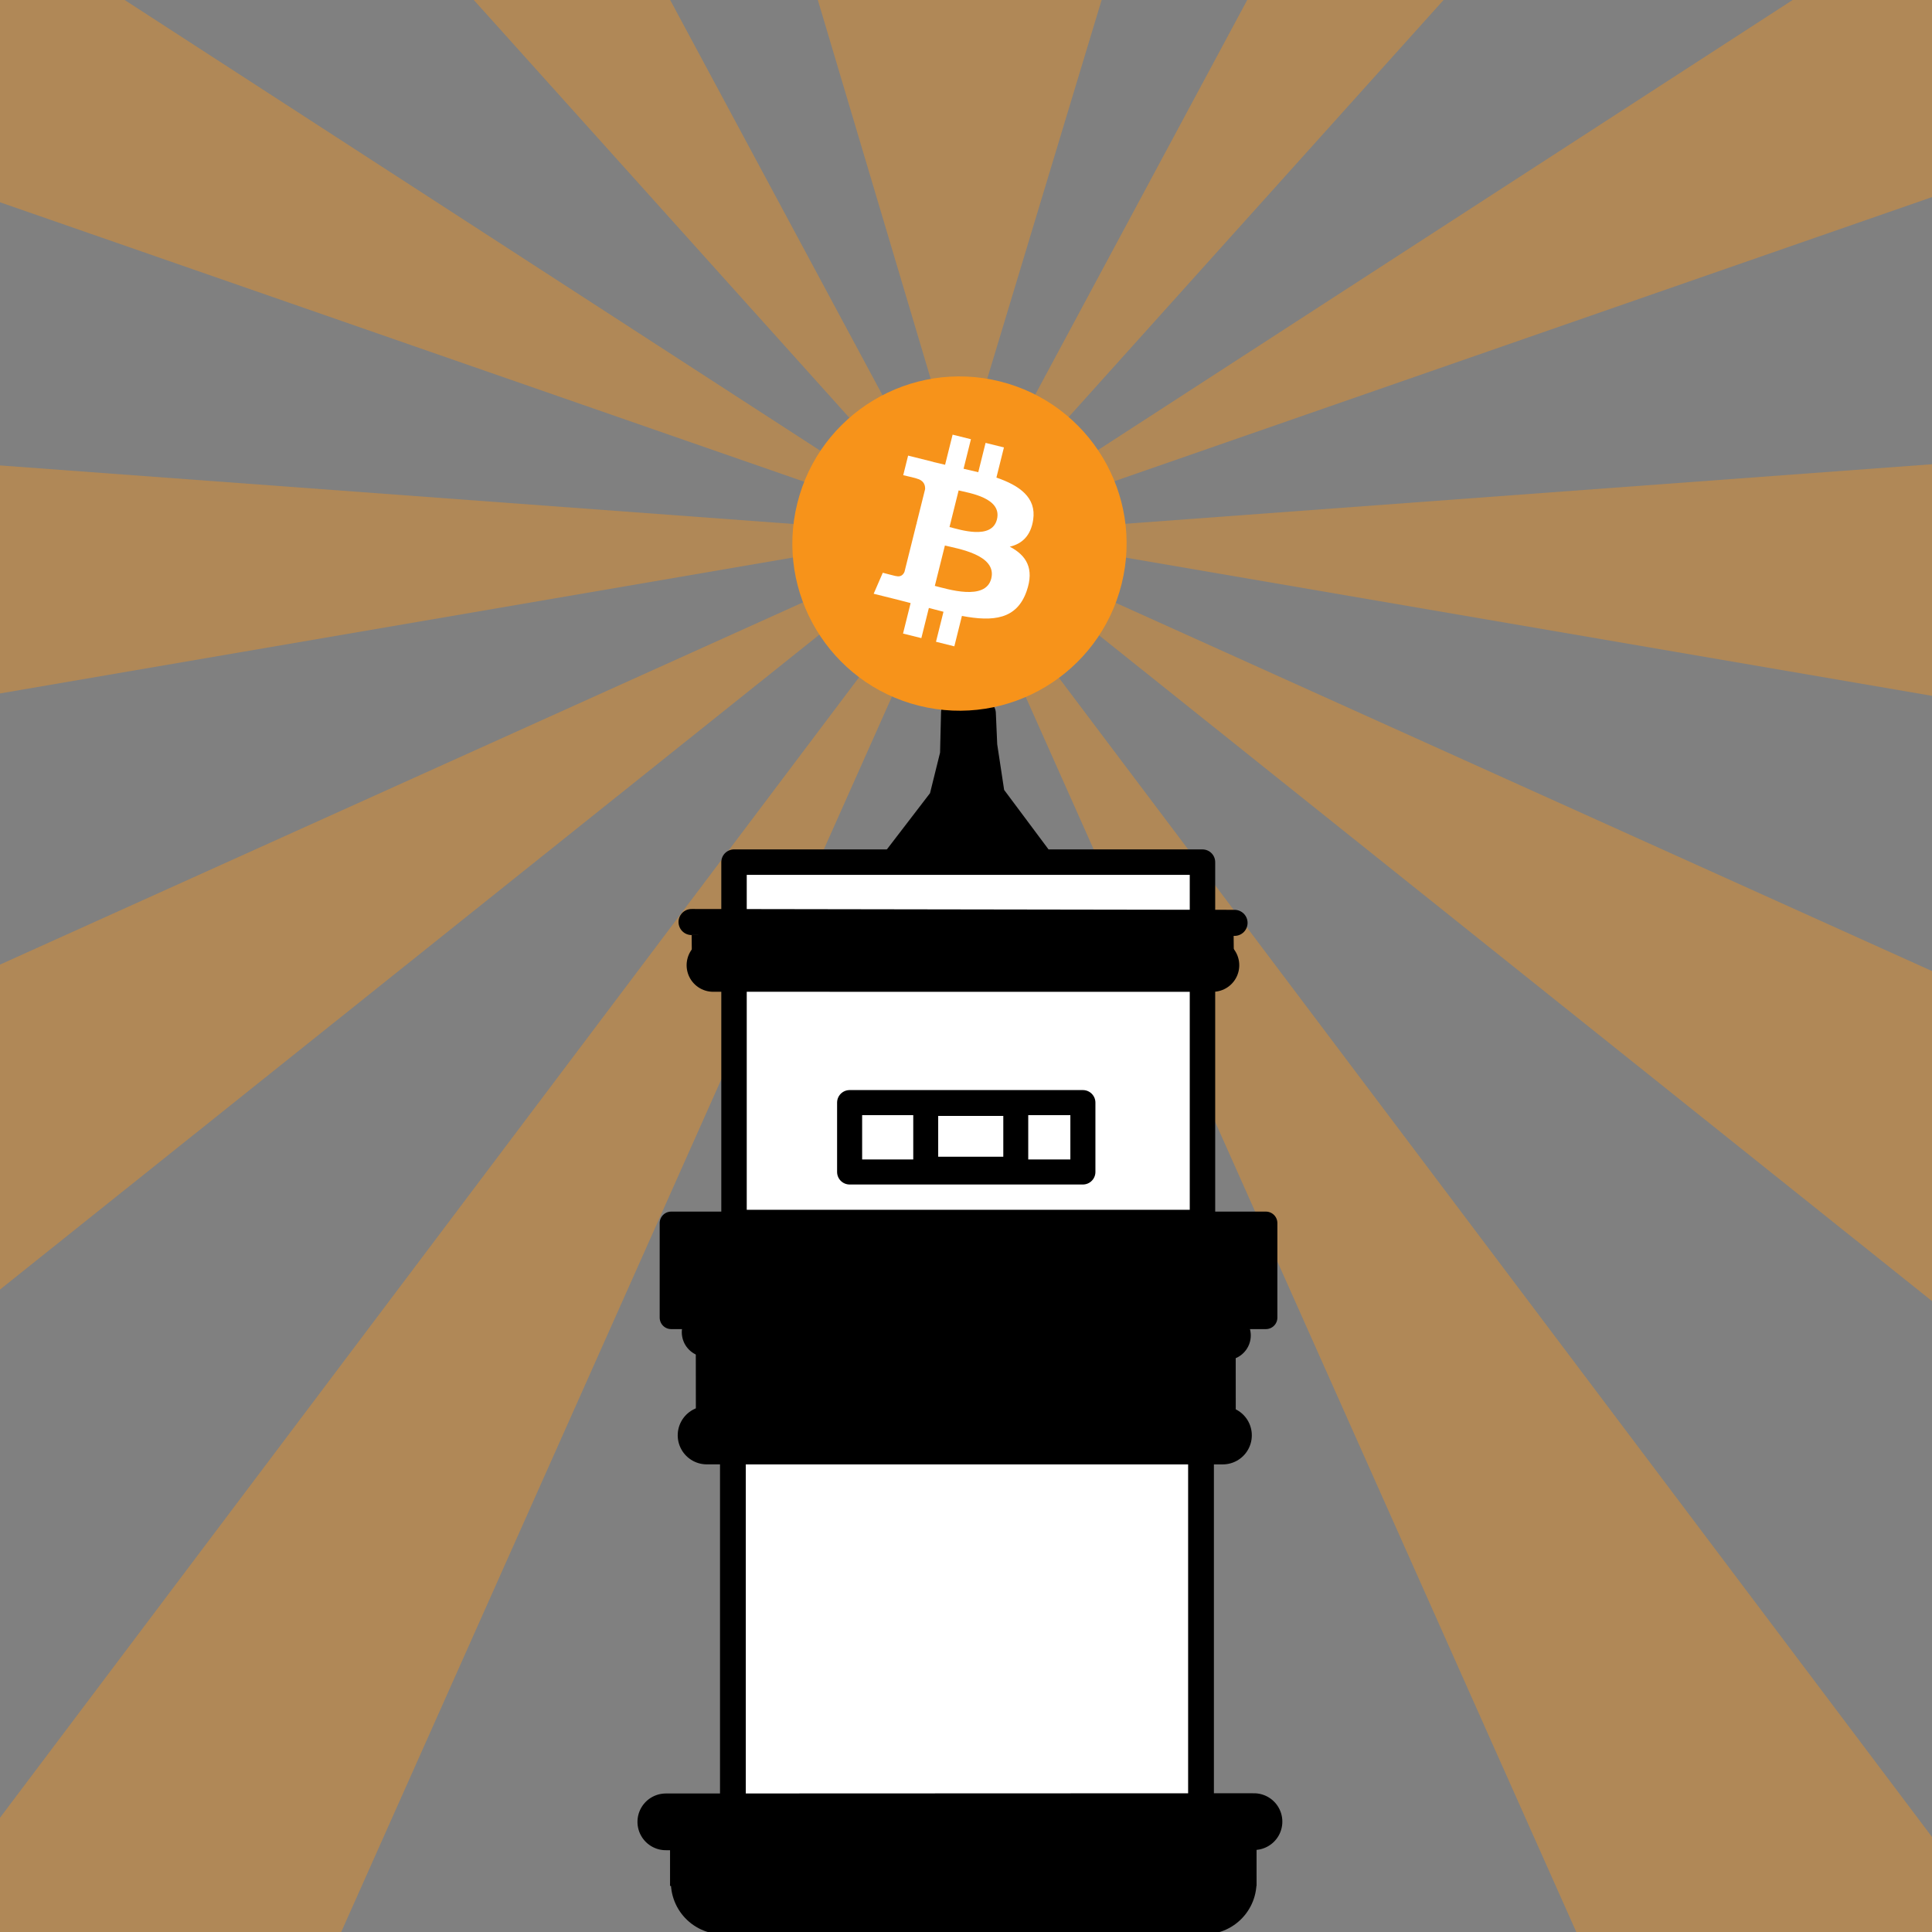 <?xml version="1.0" encoding="UTF-8" standalone="no"?>
<!-- Created with Inkscape (http://www.inkscape.org/) -->

<svg
   width="130"
   height="130"
   viewBox="0 0 34.396 34.396"
   version="1.1"
   xmlns="http://www.w3.org/2000/svg"
   xmlns:svg="http://www.w3.org/2000/svg">
  <rect x="0" y="0" width="34.396" height="34.396" fill="#808080" stroke="none"/>
  <g>
    <path
       style="display:inline;opacity:0.4;fill:#f7931a;fill-opacity:1;stroke:#000000;stroke-width:0;stroke-linecap:butt;stroke-linejoin:round;stroke-miterlimit:3.3;stroke-dasharray:none;stroke-opacity:1;paint-order:normal"
       d="m 17.069,8.422 5.683,-18.818 -11.297,-0.026 z"
       id="path5077" />
    <g
       transform="translate(-11.858,-6.775)"
       style="display:inline">
      <path
         style="display:inline;opacity:0.4;fill:#f7931a;fill-opacity:1;stroke:#000000;stroke-width:0;stroke-linecap:butt;stroke-linejoin:round;stroke-miterlimit:3.3;stroke-dasharray:none;stroke-opacity:1;paint-order:normal"
         d="m 28.983,16.442 -10.784,-20.073 -7.211,0.055 z"
         id="path5079" />
      <path
         style="display:inline;opacity:0.4;fill:#f7931a;fill-opacity:1;stroke:#000000;stroke-width:0;stroke-linecap:butt;stroke-linejoin:round;stroke-miterlimit:3.3;stroke-dasharray:none;stroke-opacity:1;paint-order:normal"
         d="M 28.632,16.205 -1.92,-3.59 -1.91,5.592 Z"
         id="path5081" />
      <path
         style="display:inline;opacity:0.4;fill:#f7931a;fill-opacity:1;stroke:#000000;stroke-width:0;stroke-linecap:butt;stroke-linejoin:round;stroke-miterlimit:3.3;stroke-dasharray:none;stroke-opacity:1;paint-order:normal"
         d="m 28.414,16.283 -30.406,-2.244 0.003,7.455 z"
         id="path5083" />
      <path
         style="display:inline;opacity:0.4;fill:#f7931a;fill-opacity:1;stroke:#000000;stroke-width:0;stroke-linecap:butt;stroke-linejoin:round;stroke-miterlimit:3.3;stroke-dasharray:none;stroke-opacity:1;paint-order:normal"
         d="M 28.475,16.452 -2.154,30.269 -2.118,40.904 Z"
         id="path5085" />
      <path
         style="display:inline;opacity:0.4;fill:#f7931a;fill-opacity:1;stroke:#000000;stroke-width:0;stroke-linecap:butt;stroke-linejoin:round;stroke-miterlimit:3.3;stroke-dasharray:none;stroke-opacity:1;paint-order:normal"
         d="M 28.963,16.428 -2.39,58.053 -2.774,87.621 Z"
         id="path5087" />
    </g>
    <g
       transform="matrix(-1,0,0,1,45.995,-6.777)"
       style="display:inline">
      <path
         style="display:inline;opacity:0.4;fill:#f7931a;fill-opacity:1;stroke:#000000;stroke-width:0;stroke-linecap:butt;stroke-linejoin:round;stroke-miterlimit:3.3;stroke-dasharray:none;stroke-opacity:1;paint-order:normal"
         d="m 28.983,16.442 -10.784,-20.073 -7.211,0.055 z"
         id="path1" />
      <path
         style="display:inline;opacity:0.4;fill:#f7931a;fill-opacity:1;stroke:#000000;stroke-width:0;stroke-linecap:butt;stroke-linejoin:round;stroke-miterlimit:3.3;stroke-dasharray:none;stroke-opacity:1;paint-order:normal"
         d="M 28.632,16.205 -1.92,-3.59 -1.91,5.592 Z"
         id="path2" />
      <path
         style="display:inline;opacity:0.4;fill:#f7931a;fill-opacity:1;stroke:#000000;stroke-width:0;stroke-linecap:butt;stroke-linejoin:round;stroke-miterlimit:3.3;stroke-dasharray:none;stroke-opacity:1;paint-order:normal"
         d="m 28.414,16.283 -30.406,-2.244 0.003,7.455 z"
         id="path3" />
      <path
         style="display:inline;opacity:0.4;fill:#f7931a;fill-opacity:1;stroke:#000000;stroke-width:0;stroke-linecap:butt;stroke-linejoin:round;stroke-miterlimit:3.3;stroke-dasharray:none;stroke-opacity:1;paint-order:normal"
         d="M 28.475,16.452 -2.154,30.269 -2.118,40.904 Z"
         id="path4" />
      <path
         style="display:inline;opacity:0.4;fill:#f7931a;fill-opacity:1;stroke:#000000;stroke-width:0;stroke-linecap:butt;stroke-linejoin:round;stroke-miterlimit:3.3;stroke-dasharray:none;stroke-opacity:1;paint-order:normal"
         d="M 28.963,16.428 -2.39,58.053 -2.774,87.621 Z"
         id="path5" />
    </g>
  </g>
  <g
     transform="translate(-11.694,-6.995)"
     style="display:inline">
    <rect
       style="display:inline;fill:#ffffff;stroke:#000000;stroke-width:0.453;stroke-linejoin:round;stroke-dasharray:none;stroke-opacity:1;paint-order:normal"
       id="rect307"
       width="8.34"
       height="6.416"
       x="24.762"
       y="22.344"
       ry="0" />
    <rect
       style="display:inline;fill:#000000;stroke:#000000;stroke-width:0.409;stroke-linejoin:round;stroke-dasharray:none;stroke-opacity:1;paint-order:normal"
       id="rect1102"
       width="10.588"
       height="1.683"
       x="23.643"
       y="28.77" />
    <path
       style="display:inline;fill:#ffffff;stroke:#000000;stroke-width:0.464;stroke-linecap:round;stroke-linejoin:round;stroke-dasharray:none;stroke-opacity:1;paint-order:normal"
       d="m 24.006,23.41 9.667,0.015"
       id="path1158" />
    <path
       style="display:inline;fill:#ffffff;stroke:#000000;stroke-width:0.464;stroke-linecap:butt;stroke-linejoin:round;stroke-dasharray:none;stroke-opacity:1;paint-order:normal"
       d="m 24.01,23.874 9.648,-0.1"
       id="path1160" />
    <path
       style="display:inline;fill:#ffffff;stroke:#000000;stroke-width:0.946;stroke-linecap:round;stroke-linejoin:round;stroke-dasharray:none;stroke-opacity:1;paint-order:normal"
       d="m 24.391,24.179 8.893,4.54e-4"
       id="path1258" />
    <rect
       style="display:inline;fill:#ffffff;stroke:#000000;stroke-width:0.446;stroke-linecap:round;stroke-linejoin:round;stroke-dasharray:none;stroke-opacity:1;paint-order:normal"
       id="rect1302"
       width="4.153"
       height="1.235"
       x="26.82"
       y="26.625" />
    <rect
       style="display:inline;fill:#ffffff;stroke:#000000;stroke-width:0.444;stroke-linecap:round;stroke-linejoin:round;stroke-dasharray:none;stroke-opacity:1;paint-order:normal"
       id="rect1331"
       width="1.603"
       height="1.171"
       x="28.175"
       y="26.64" />
    <path
       style="display:inline;fill:#000000;stroke:#000000;stroke-width:0.473;stroke-linecap:round;stroke-linejoin:round;stroke-dasharray:none;stroke-opacity:1;paint-order:normal"
       d="m 27.626,22.32 0.843,-1.099 0.197,-0.795 0.018,-0.746 0.246,-0.196 0.257,0.212 0.025,0.573 0.134,0.883 0.818,1.096 c -0.866,-0.115 -1.521,-0.329 -2.539,0.071 z"
       id="path1260" />
    <path
       style="display:inline;fill:#ffffff;stroke:#000000;stroke-width:1.439;stroke-linecap:butt;stroke-linejoin:round;stroke-dasharray:none;stroke-opacity:1;paint-order:normal"
       d="m 24.082,31.495 9.612,-0.009"
       id="path1364" />
    <path
       style="display:inline;fill:#ffffff;stroke:#000000;stroke-width:0.88;stroke-linecap:round;stroke-linejoin:round;stroke-dasharray:none;stroke-opacity:1;paint-order:normal"
       d="m 24.272,30.713 9.25,0.057"
       id="path1362" />
    <path
       style="display:inline;fill:#ffffff;stroke:#000000;stroke-width:1.035;stroke-linecap:round;stroke-linejoin:round;stroke-dasharray:none;stroke-opacity:1;paint-order:normal"
       d="m 24.277,32.548 9.186,5.2e-4"
       id="path1366" />
    <rect
       style="display:inline;fill:#ffffff;stroke:#000000;stroke-width:0.459;stroke-linejoin:round;stroke-dasharray:none;stroke-opacity:1;paint-order:normal"
       id="rect1368"
       width="8.334"
       height="6.578"
       x="24.742"
       y="32.837"
       ry="0" />
    <path
       style="display:inline;fill:#000000;stroke:#000000;stroke-width:1.411;stroke-linecap:butt;stroke-linejoin:miter;stroke-miterlimit:3.3;stroke-dasharray:none;stroke-opacity:1;paint-order:fill markers stroke"
       d="M 23.623,39.866 H 34.065"
       id="path1624" />
    <path
       style="display:inline;fill:#ffffff;stroke:#000000;stroke-width:1.01;stroke-linecap:round;stroke-linejoin:round;stroke-dasharray:none;stroke-opacity:1;paint-order:normal"
       d="m 23.548,39.43 10.471,-0.004"
       id="path1626" />
    <path
       style="display:inline;fill:#000000;stroke:#000000;stroke-width:1.855;stroke-linecap:round;stroke-linejoin:miter;stroke-miterlimit:3.3;stroke-dasharray:none;stroke-opacity:1;paint-order:fill markers stroke"
       d="m 24.565,40.504 h 8.572"
       id="path1628" />
  </g>
  <g
     style="display:inline"
     transform="matrix(0.093,0,0,0.093,-12.827,-22.827)">
    <path
       d="m 352.64,357.25 c -4.274,17.143 -21.637,27.576 -38.782,23.301 -17.138,-4.274 -27.571,-21.638 -23.295,-38.78 4.272,-17.145 21.635,-27.579 38.775,-23.305 17.144,4.274 27.576,21.64 23.302,38.784 z"
       fill="#f7931a"
       id="path2668-6" />
    <path
       d="m 335.71,344.95 c 0.637,-4.258 -2.605,-6.547 -7.038,-8.074 l 1.438,-5.768 -3.511,-0.875 -1.4,5.616 c -0.923,-0.23 -1.871,-0.447 -2.813,-0.662 l 1.41,-5.653 -3.509,-0.875 -1.439,5.766 c -0.764,-0.174 -1.514,-0.346 -2.242,-0.527 l 0.004,-0.018 -4.842,-1.209 -0.934,3.75 c 0,0 2.605,0.597 2.55,0.634 1.422,0.355 1.679,1.296 1.636,2.042 l -1.638,6.571 c 0.098,0.025 0.225,0.061 0.365,0.117 -0.117,-0.029 -0.242,-0.061 -0.371,-0.092 l -2.296,9.205 c -0.174,0.432 -0.615,1.08 -1.609,0.834 0.035,0.051 -2.552,-0.637 -2.552,-0.637 l -1.743,4.019 4.569,1.139 c 0.85,0.213 1.683,0.436 2.503,0.646 l -1.453,5.834 3.507,0.875 1.439,-5.772 c 0.958,0.26 1.888,0.5 2.798,0.726 l -1.434,5.745 3.511,0.875 1.453,-5.823 c 5.987,1.133 10.489,0.676 12.384,-4.739 1.527,-4.36 -0.076,-6.875 -3.226,-8.515 2.294,-0.529 4.022,-2.038 4.483,-5.155 z m -8.022,11.249 c -1.085,4.36 -8.426,2.003 -10.806,1.412 l 1.928,-7.729 c 2.38,0.594 10.012,1.77 8.878,6.317 z m 1.086,-11.312 c -0.99,3.966 -7.1,1.951 -9.082,1.457 l 1.748,-7.01 c 1.982,0.494 8.365,1.416 7.334,5.553 z"
       fill="#ffffff"
       id="path2670-7" />
  </g>
</svg>
